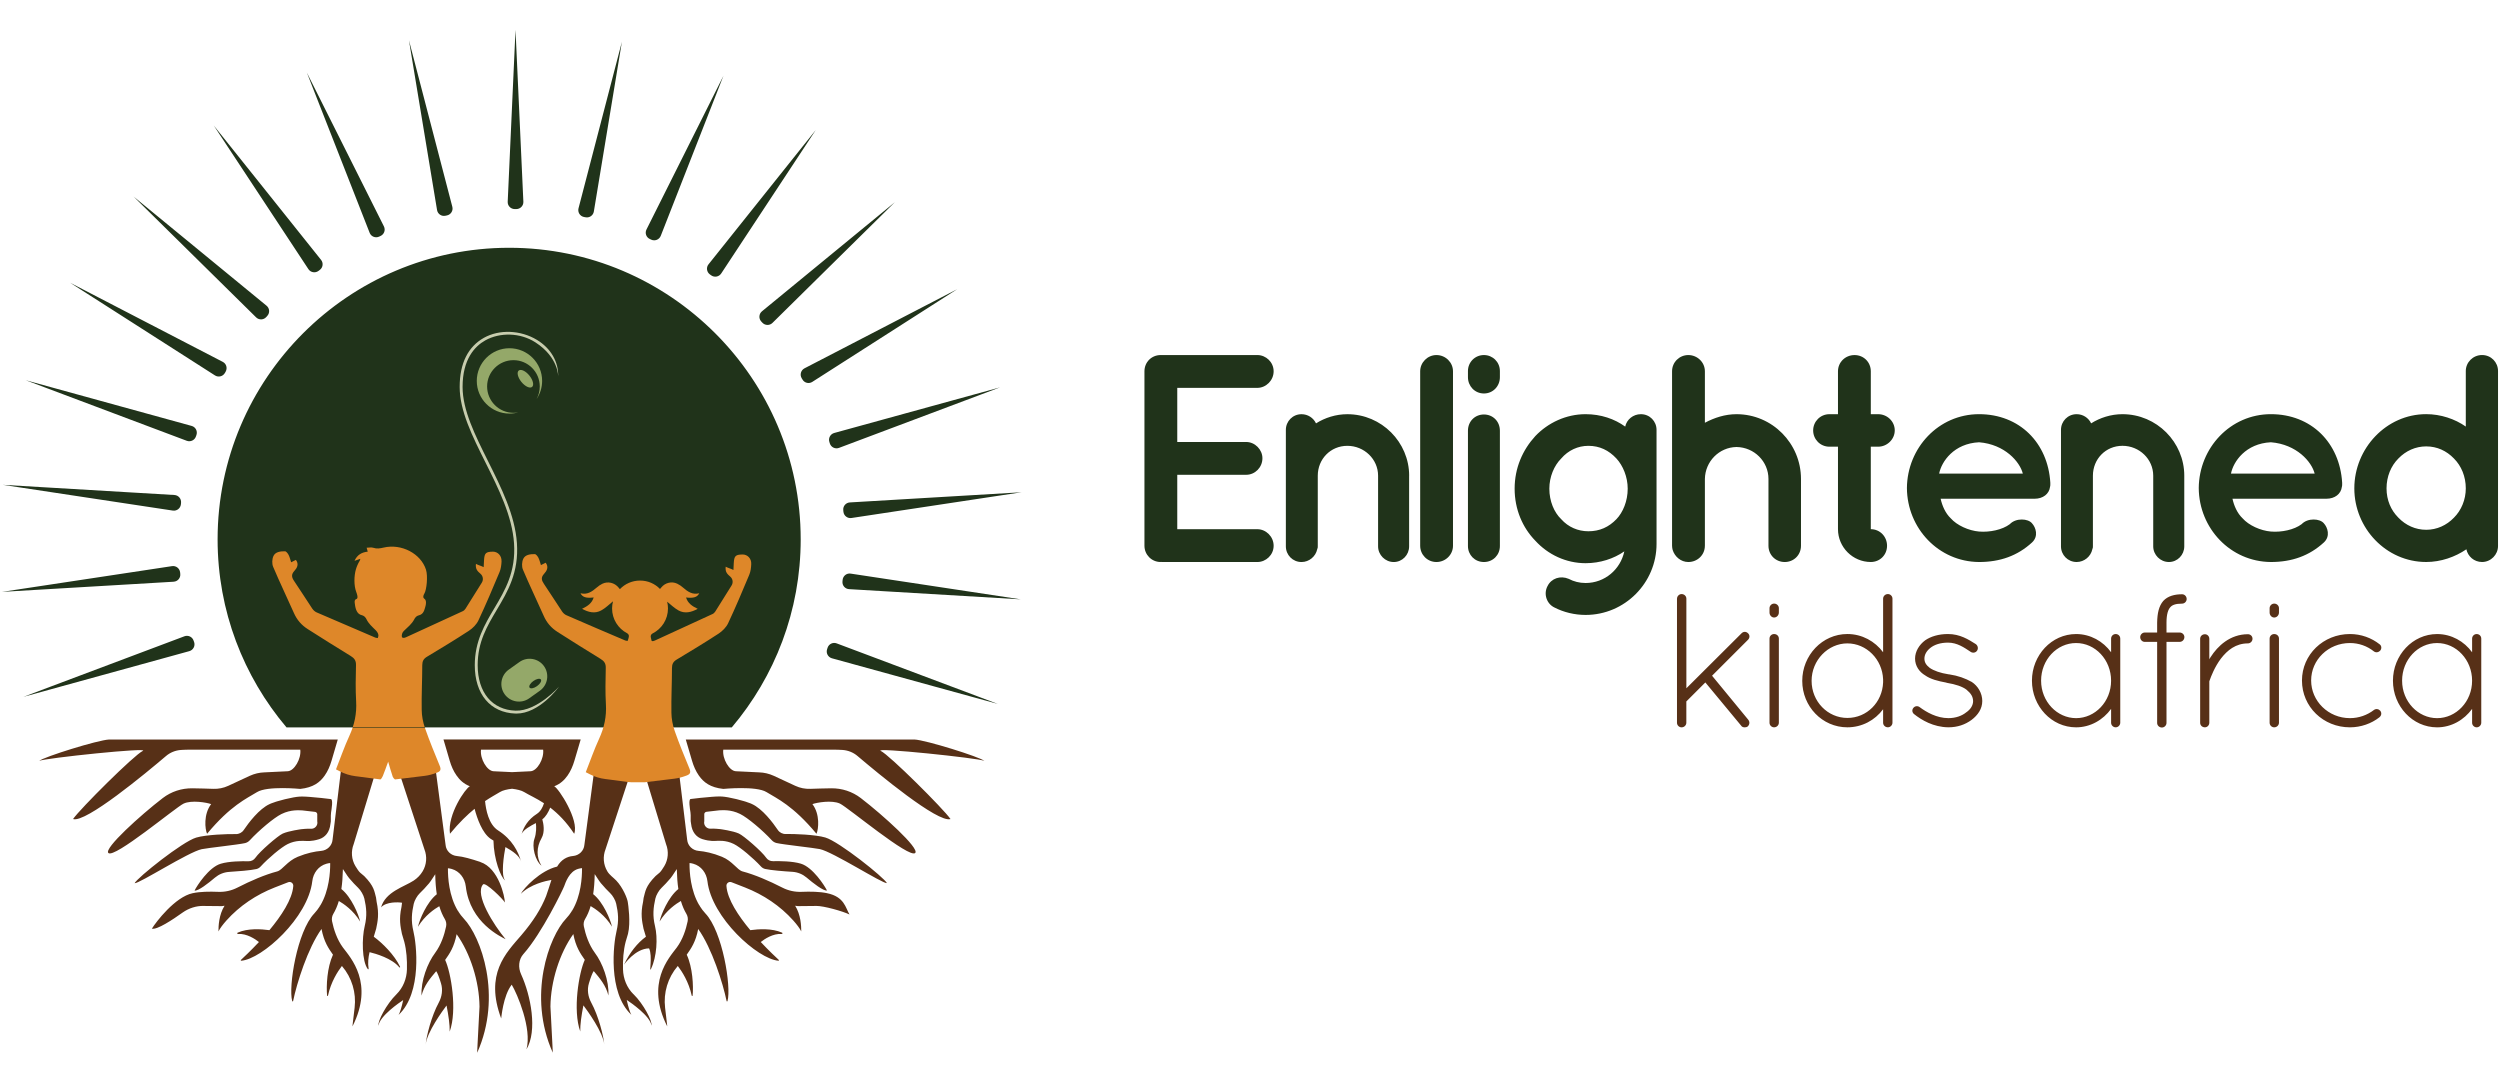 <?xml version="1.0" encoding="UTF-8"?>
<svg id="Artwork" xmlns="http://www.w3.org/2000/svg" viewBox="0 0 1616.59 700">
  <defs>
    <style>
      .cls-1 {
        fill: #573017;
      }

      .cls-2 {
        fill: #20331a;
      }

      .cls-3 {
        fill: #c8cdae;
      }

      .cls-4 {
        fill: #94a869;
      }

      .cls-5 {
        fill: #de8729;
      }
    </style>
  </defs>
  <g id="Icon">
    <path id="Sunlight" class="cls-2" d="M185.27,470.36c-27.77-32.85-44.56-75.28-44.56-121.6,0-103.95,84.59-188.54,188.54-188.54s188.51,84.59,188.51,188.54c0,46.32-16.79,88.75-44.56,121.6H185.27ZM402.14,27.04l-18.14,109.76c-.44,2.54-2.89,4.23-5.43,3.69l-1.02-.19c-2.54-.54-4.1-3.08-3.46-5.59l28.05-107.67Zm65.7,21.89l-40.57,103.57c-.95,2.41-3.72,3.56-6.07,2.51l-.95-.44c-2.38-1.05-3.37-3.84-2.22-6.16l49.81-99.47Zm59.73,35.04l-61.22,92.89c-1.43,2.16-4.38,2.7-6.48,1.18l-.83-.6c-2.1-1.52-2.51-4.51-.89-6.51l69.42-86.95Zm51.12,46.73l-79.2,78.12c-1.84,1.81-4.83,1.72-6.58-.22l-.7-.76c-1.72-1.94-1.49-4.89,.51-6.54l85.97-70.59Zm40.28,56.3l-93.72,59.95c-2.16,1.4-5.08,.7-6.35-1.56l-.54-.89c-1.3-2.26-.44-5.12,1.84-6.32l98.77-51.18Zm27.7,63.48l-104.14,39.14c-2.41,.92-5.11-.38-5.91-2.83l-.32-1.02c-.79-2.45,.64-5.08,3.11-5.78l107.25-29.51Zm13.92,67.83l-110.02,16.65c-2.54,.38-4.89-1.43-5.18-4l-.1-1.05c-.29-2.57,1.65-4.86,4.23-5.02l111.07-6.58Zm-.51,69.26l-111.07-6.61c-2.57-.16-4.51-2.41-4.23-4.99l.1-1.05c.29-2.57,2.64-4.42,5.21-4l109.99,16.65Zm-14.9,67.61l-107.25-29.51c-2.48-.7-3.91-3.34-3.11-5.78l.32-1.02c.79-2.45,3.49-3.75,5.91-2.83l104.14,39.14ZM122.44,421.05l-107.29,29.55,104.14-39.17c2.41-.89,5.11,.38,5.91,2.86l.35,.98c.79,2.48-.64,5.08-3.11,5.78Zm-10.13-44.89L1.27,382.73l109.99-16.65c2.57-.38,4.92,1.46,5.21,4.03l.1,1.02c.29,2.57-1.65,4.86-4.26,5.02Zm4.77-51.05l-.1,1.02c-.29,2.57-2.64,4.42-5.21,4.03L1.78,313.51l111.03,6.58c2.61,.16,4.51,2.45,4.26,5.02Zm9.98-43.91l-.35,.98c-.79,2.45-3.49,3.75-5.91,2.86L16.65,245.87l107.29,29.55c2.48,.67,3.91,3.3,3.11,5.78Zm18.87-40.89l-.54,.92c-1.3,2.22-4.19,2.92-6.39,1.52l-93.72-59.95,98.8,51.21c2.29,1.18,3.11,4.03,1.84,6.29Zm26.94-36.06l-.7,.76c-1.72,1.94-4.7,2.03-6.54,.22L86.38,127.11l86,70.59c2,1.65,2.22,4.61,.48,6.54Zm33.87-29.67l-.86,.64c-2.07,1.49-5.02,.98-6.45-1.18l-61.22-92.89,69.42,86.92c1.62,2.03,1.21,4.99-.89,6.51Zm39.3-21.98l-.95,.44c-2.38,1.05-5.15-.1-6.07-2.51l-40.6-103.57,49.85,99.47c1.14,2.32,.13,5.11-2.22,6.16Zm43.02-13.31l-1.05,.22c-2.51,.54-4.99-1.14-5.4-3.72l-18.17-109.76,28.05,107.67c.67,2.51-.92,5.05-3.43,5.59Zm49.37-8.83c.1,2.57-1.97,4.73-4.54,4.73h-1.05c-2.6,0-4.67-2.16-4.54-4.73l5.05-111.16,5.08,111.16Z"/>
    <path class="cls-1" d="M92.3,485.61c5.54-2.58-63.44,4.63-66.96,6.4,3.06-2.58,37.8-13.46,45.22-13.82H218.42s-4.07,13.84-4.07,13.84c-.99,3.36-2.39,6.62-4.4,9.49-3.1,4.42-7.43,7.73-15.8,8.62-.06,0-21.24-2.09-27.94,2.06-6.73,4.15-17.08,8.63-32.31,26.95-1.34-2.94-2.4-12.6,2.63-19.18-2.81-1.04-12.63-2.76-17.81-.33-5.16,2.43-44.86,35.73-48.66,31.93-2.99-2.96,20.88-24.52,35.17-35.5,5.52-4.23,12.22-6.4,19.13-6.33,4.71,.05,9.82,.23,13.49,.35,3.37,.13,6.71-.53,9.74-1.95l13.99-6.5c2.96-1.34,6.12-2.1,9.34-2.2l15.08-.73c4.28-.13,8.91-8.12,8.17-13.97h-60.27s-3.42,0-10.5,0c-2.43,0-4.58,.1-6.33,.2-3.62,.25-7.09,1.64-9.82,4.02-12.6,10.7-51.9,43.42-60.02,40.66,4.68-6.73,39.53-41.42,45.07-44.03Zm266.09,22.85c2.83,1.2,16.26,21.95,12.9,30.69-5.12-7.78-10.47-13.07-15.5-16.93-1.23,3.03-2.89,5.95-5.12,7.58,.73,2.63,1.86,8.11-.53,12.27-3.26,5.69-3.43,12.37,0,17.72-4.09-3.26-6.35-12.37-4.56-17.39,1.33-3.76,1.23-7.85,.93-10.18-3.62,1.93-7.85,4.16-9.21,6.98,1.33-4.29,4.02-9.21,9.88-12.94,2.33-1.5,3.72-4.12,4.59-6.85-5.15-3.36-9.71-5.32-12.8-7.22-1.8-1.1-4.66-1.76-7.85-2.16-3.23,.37-6.05,1.03-7.88,2.16-2.63,1.6-5.79,3.26-9.58,5.82,.53,5.55,2.29,15.1,8.45,18.99,9.11,5.82,13,13.67,14.9,20.18-.96-3.72-5.45-6.78-10.18-9.44-.93,4.85-3.13,18.42-.13,21.61-2.93-1.9-7.42-13.83-7.61-25.8-.67-.4-1.3-.76-1.86-1.16-5.42-3.76-8.71-13.13-10.34-19.39-4.59,3.72-9.88,8.81-15.93,16.13-1.76-12.44,10.08-29.49,12.87-30.69-3.96-1.6-6.55-4.02-8.58-6.95-2.03-2.86-3.43-6.12-4.42-9.48l-2.13-7.28-1.93-6.55h88.72l-1.93,6.55-2.16,7.28c-1,3.36-2.39,6.62-4.39,9.48-2.06,2.93-4.66,5.39-8.61,6.95Zm-7.18-23.71h-40.17c-.76,5.85,3.89,13.83,8.15,13.97l11.94,.57,11.9-.57c4.29-.13,8.91-8.11,8.18-13.97Zm218.36,.86c-5.54-2.58,63.44,4.63,66.96,6.4-3.06-2.58-37.8-13.46-45.22-13.82h-147.86s4.07,13.84,4.07,13.84c.99,3.36,2.39,6.62,4.4,9.49,3.1,4.42,7.43,7.73,15.8,8.62,.06,0,21.24-2.09,27.94,2.06,6.73,4.15,17.08,8.63,32.31,26.95,1.34-2.94,2.4-12.6-2.63-19.18,2.81-1.04,12.63-2.76,17.81-.33,5.16,2.43,44.86,35.73,48.66,31.93,2.99-2.96-20.88-24.52-35.17-35.5-5.52-4.23-12.22-6.4-19.13-6.33-4.71,.05-9.82,.23-13.49,.35-3.37,.13-6.71-.53-9.74-1.95l-13.99-6.5c-2.96-1.34-6.12-2.1-9.34-2.2l-15.08-.73c-4.28-.13-8.91-8.12-8.17-13.97h60.27s3.42,0,10.5,0c2.43,0,4.58,.1,6.33,.2,3.62,.25,7.09,1.64,9.82,4.02,12.6,10.7,51.9,43.42,60.02,40.66-4.68-6.73-39.53-41.42-45.07-44.03Zm-355.63,41.62c0-.63,.05-1.24,.14-1.86,.35-2.25,1.4-8.46-.11-8.65-4.48-.59-8.85-1-10.61-1.13,0,0-4.99-.53-8.11-.53-2.16,0-4.89,.43-5.49,.57-1.43,.3-2.89,.6-4.36,.93-.4,.07-.8,.17-1.23,.27-1.7,.43-3.36,.86-4.89,1.33-.4,.13-.73,.23-1.06,.33-.37,.1-.7,.23-1.03,.37-.7,.23-1.3,.47-1.9,.67-.3,.17-.63,.3-.9,.4-6.85,3.09-13.63,12.14-16.79,16.79-1.13,1.7-3.09,2.69-5.15,2.63-5.05-.13-19.22,.37-25.57,2.26-8.94,2.63-38.04,25.9-39.84,29.5,2.76,.47,34.85-20.22,43.43-22.01,3.79-.8,23.54-2.89,28-3.92,1.2-.3,2.23-.93,3.09-1.86,5.79-6.28,15.53-14.53,20.42-16.93,6.25-3.09,11.7-2.36,13.43-2.36,.37,0,4.62,.5,8.31,.96,.7,.1,1.26,.6,1.4,1.26l.03,.07v4.76c.13,.6,.13,1.2,0,1.76-.43,1.8-2.09,3.19-4.12,3.06-1.93-.17-6.12,.27-6.28,.3-.17,.03-7.98,1.07-11.94,2.83-3.17,1.41-14.96,11.67-17.66,15.63-1,1.46-2.66,2.33-4.46,2.26-4.32-.1-12.54-.03-17.96,1.6-7.68,2.26-15.4,14.27-16.93,17.36,2.39,.4,8.98-4.79,13.2-8.38,2.56-2.16,5.72-3.46,9.08-3.69,5.52-.33,13.97-1,17.76-1.86,1.03-.27,1.93-.8,2.66-1.6,4.99-5.42,13.33-12.47,17.56-14.56,5.35-2.63,10.04-2,11.51-2,.33,0,3.62,.5,8.88-1.16,3.66-1.2,6.65-4.29,7.25-9.98,.03-.13,.1-.73,.23-1.56v-3.81Zm232.69,3.81c.13,.83,.2,1.43,.23,1.56,.6,5.69,3.59,8.78,7.25,9.98,5.25,1.66,8.55,1.16,8.88,1.16,1.46,0,6.15-.63,11.51,2,4.22,2.09,12.57,9.14,17.56,14.56,.73,.8,1.63,1.33,2.66,1.6,3.79,.86,12.24,1.53,17.76,1.86,3.36,.23,6.52,1.53,9.08,3.69,4.22,3.59,10.81,8.78,13.2,8.38-1.53-3.09-9.24-15.1-16.93-17.36-5.42-1.63-13.63-1.7-17.96-1.6-1.8,.07-3.46-.8-4.46-2.26-2.69-3.96-14.48-14.22-17.66-15.63-3.96-1.76-11.77-2.79-11.94-2.83-.17-.03-4.36-.47-6.28-.3-2.03,.13-3.69-1.26-4.12-3.06-.13-.57-.13-1.16,0-1.76v-4.76s.03-.07,.03-.07c.13-.66,.7-1.16,1.4-1.26,3.69-.47,7.95-.96,8.31-.96,1.73,0,7.18-.73,13.43,2.36,4.89,2.39,14.63,10.64,20.42,16.93,.86,.93,1.9,1.56,3.09,1.86,4.46,1.03,24.21,3.13,28,3.92,8.58,1.8,40.67,22.48,43.43,22.01-1.8-3.59-30.89-26.87-39.84-29.5-6.35-1.9-20.52-2.39-25.57-2.26-2.06,.07-4.02-.93-5.15-2.63-3.16-4.66-9.94-13.7-16.79-16.79-.27-.1-.6-.23-.9-.4-.6-.2-1.2-.43-1.9-.67-.33-.13-.66-.27-1.03-.37-.33-.1-.66-.2-1.06-.33-1.53-.47-3.19-.9-4.89-1.33-.43-.1-.83-.2-1.23-.27-1.46-.33-2.93-.63-4.36-.93-.6-.13-3.33-.57-5.49-.57-3.13,0-8.11,.53-8.11,.53-1.76,.13-6.13,.54-10.61,1.13-1.51,.2-.46,6.41-.11,8.65,.1,.62,.14,1.24,.14,1.86v3.81Zm-211.15,35.44c-1.41-1.26-2.61-2.2-2.61-2.2-.82-.74-1.93-2.37-3.02-4.18-2.59-4.3-2.99-9.57-1.15-14.24l14.65-48.27-22.51-2.5-5.8,47.95c-.35,3.87-3.49,6.85-7.38,7.18-4.01,.35-9.2,1.38-15.11,3.81-6.88,2.84-9.87,8.52-13.27,9.46-8.05,2.14-17.06,6.02-25.82,10.5-3.84,1.96-8.11,2.9-12.42,2.71-5.51-.23-11.66-.15-16.47,.88-11.28,2.34-23.78,18.68-26.36,22.93,3.37,.88,13.44-5.8,19.97-10.48,3.95-2.75,8.64-4.31,13.47-4.22,.44,0,.85,.03,1.35,.03,2.81,.06,6.06,.09,9.28,.09,1.73-.03,1.26,.09,2.93-.26-3.69,5.92-3.95,13.12-3.95,16.63,1-2.05,2.9-4.51,5.15-7.06,8.52-9.52,19.3-16.69,31.19-21.35,3.51-1.38,6.59-2.58,8.73-3.4,1.7-.67,3.46,.67,3.31,2.46-.62,8.64-7.79,19.36-15.43,28.53-5.3-.73-14-1.32-20.53,1.61-.5,.21-.29,.88,.21,.85,5.68-.41,11.22,3.34,13.56,5.21-5.36,5.71-10.02,10.05-11.66,11.57-.21,.18-.06,.53,.23,.53,13.44-1.11,43.17-27.76,45.92-51.46,.62-5.27,4.01-9.81,9.11-11.25,.82-.23,1.64-.41,2.43-.47h.06l-.03,.21c0,.06,0,.15-.03,.23,.03,.15,.03,.26,.03,.41,0,4.6-.53,16.96-6.47,26.74h-.23c-.03,.09,0,.21,0,.35-1.03,1.61-2.2,3.19-3.54,4.63-11.13,11.62-16.9,47.46-14.32,56.69,.09,.31,.52,.32,.58,0,2.37-11.5,9.43-34.11,18.37-46.62,1.58,8.32,4.51,12.53,7.41,16.63-3.84,8.29-4.39,20.24-3.81,26.45,.03,.35,.53,.35,.59,0,1.87-8.82,6.3-15.64,8.99-19.15l.12,.14c6.34,7.42,9.25,17.17,8.1,26.86-.72,6.03-1.46,12.21-1.39,12.07,14.16-27.98-1.17-44.34-6.18-51.02-3.84-5.22-5.92-11.65-7.01-16.93-.34-1.67-.05-3.38,.82-4.84,1.37-2.31,2.57-4.98,3.55-8.31,2.93,1.7,9.4,5.97,13.79,13.33-.97-4.51-5.65-15.87-12.15-21.06,.56-3.63,.88-7.91,1-12.92,2.11,3.34,4.01,6.06,4.8,6.77,1.26,1.49,3.22,3.63,5.04,5.36,1.7,1.58,3.54,4.74,4.04,7.03,1.32,5.8,1.84,10.98,.23,17.69-1.9,7.73-1.9,22.76,1.99,27.85,.18,.26,.59,.09,.53-.23-.62-3.69-.21-7.26,.61-10.72,3.99,.97,14.53,3.99,19.23,9.8,.23,.29,.67,.02,.51-.31-3.63-7.73-11.45-15.41-17.02-19.48,.32-1.05,.73-2.43,1.55-5.18,.97-4.72,2.02-9.49,.29-17.37-.12-1-.23-1.9-.38-2.75-1.11-4.02-1.11-7.27-7.67-13.94Zm75.13-9.11c-6.09-2.01-11.11-3.46-15.1-3.82-3.89-.33-7.05-3.29-7.38-7.18l-6.4-48.53-21.47,2.93-1.53,.49,15.72,47.95c1.83,4.66,1.43,9.94-1.16,14.23-.01,.02-.02,.04-.04,.06-1.42,2.38-3.4,4.37-5.71,5.9-6.11,4.04-18.27,7.17-21.14,17.36,3.17-3.76,11.33-3.45,13.58-3.01-.13,.86-.27,1.76-.37,2.76-1.73,7.88-.67,12.64,.3,17.36,.8,2.76,1.23,4.12,1.53,5.19,1.43,5.51,1.86,11.72,1.7,17.8-.16,6.01-2.49,11.85-6.77,16.07-6.58,6.47-12.23,17.49-11.68,20.33,.86-6.28,13.63-15,16.03-16.59-1,4.72-2.16,8.25-2.99,9.61,15.43-14.5,11.51-46.39,9.58-54.13-1.59-6.7-1.07-11.88,.22-17.68,.49-2.22,2.27-5.33,3.93-6.89,1.87-1.77,3.89-3.95,5.16-5.49,.8-.7,2.73-3.43,4.82-6.78,.1,5.02,.43,9.28,1,12.94-6.52,5.15-11.21,16.53-12.17,21.05,4.39-7.35,10.87-11.64,13.8-13.33,1,3.39,2.2,6.05,3.59,8.38,.86,1.43,1.14,3.12,.8,4.75-1.1,5.29-3.19,11.73-7.02,16.96-5.02,6.65-9.38,18.19-8.85,27.73,1.53-6.35,5.52-11.14,9.48-15.79,.8,1.03,1.93,3.96,3.09,7.81,1.3,4.19,.63,8.68-1.46,12.54-4.72,8.68-8.01,21.68-8.45,27.17,.73-7.95,11.07-22.11,13.5-25.34,1.26,6.35,2.16,12.64,2.03,16.89,4.99-13.87,.9-38.07-2.93-46.35,2.89-4.12,5.82-8.31,7.42-16.66,8.91,12.5,14.6,30.49,14.8,46.85,.03,.33-1.63,30.09-1.5,29.83,16.46-36.88,2.43-75.12-8.68-86.76-1.36-1.43-2.53-2.99-3.56-4.62,0-.13,.03-.27,0-.33h-.23c-5.95-9.78-6.45-22.15-6.45-26.73v-.67l-.03-.2h.03c.8,.07,1.63,.23,2.46,.47,5.09,1.43,8.48,5.99,9.08,11.24,2.76,23.71,22.96,32.63,25.75,34.19-7.61-9.14-20.29-28.93-14.58-35.46,1.52-1.73,13.1,9.65,14.1,11.71,0-3.52-3.9-22.23-15.85-26.17Zm105.6,23.05c-.15,.85-.26,1.76-.38,2.75-1.73,7.88-.67,12.65,.29,17.37,.82,2.75,1.23,4.13,1.55,5.18-5.57,4.07-10.54,10.34-14.17,18.07,0,0,7.17-10.39,16.21-10.54,2.49,5.2-.31,16.55,1.3,13.17,3.69-7.75,4.42-19.89,2.52-27.62-1.61-6.71-1.08-11.89,.23-17.69,.5-2.28,2.34-5.45,4.04-7.03,1.82-1.73,3.78-3.87,5.04-5.36,.79-.7,2.69-3.43,4.8-6.77,.12,5.01,.44,9.28,1,12.92-6.5,5.18-11.19,16.55-12.15,21.06,4.39-7.35,10.87-11.63,13.79-13.33,.98,3.33,2.18,6,3.55,8.31,.87,1.46,1.16,3.17,.82,4.84-1.08,5.28-3.16,11.71-7.01,16.93-5.01,6.68-20.34,23.05-6.18,51.02,.07,.14-.67-6.04-1.39-12.07-1.15-9.69,1.75-19.44,8.1-26.86l.12-.14c2.69,3.51,7.12,10.34,8.99,19.15,.06,.35,.56,.35,.59,0,.59-6.21,.03-18.16-3.81-26.45,2.9-4.1,5.83-8.32,7.41-16.63,8.94,12.52,16,35.12,18.37,46.62,.07,.32,.49,.31,.58,0,2.57-9.23-3.2-45.07-14.32-56.69-1.35-1.44-2.52-3.02-3.54-4.63,0-.15,.03-.26,0-.35h-.23c-5.95-9.78-6.47-22.14-6.47-26.74,0-.15,0-.26,.03-.41-.03-.09-.03-.18-.03-.23l-.03-.21h.06c.79,.06,1.61,.23,2.43,.47,5.1,1.44,8.49,5.97,9.11,11.25,2.75,23.69,32.48,50.34,45.92,51.46,.29,0,.44-.35,.23-.53-1.64-1.52-6.3-5.86-11.66-11.57,2.34-1.87,7.88-5.62,13.56-5.21,.5,.03,.7-.64,.21-.85-6.53-2.93-15.23-2.34-20.53-1.61-7.64-9.17-14.82-19.89-15.43-28.53-.15-1.79,1.61-3.13,3.31-2.46,2.14,.82,5.21,2.02,8.73,3.4,11.89,4.66,22.67,11.83,31.19,21.35,2.26,2.55,4.16,5.01,5.15,7.06,0-3.51-.26-10.72-3.95-16.63,1.67,.35,1.2,.23,2.93,.26,3.22,0,6.47-.03,9.28-.09,.5,0,.91-.03,1.35-.03,4.83-.09,17.36,3.46,21.59,5.55-2.58-4.25-3.22-11.43-14.5-13.78-4.81-1.03-10.96-1.11-16.47-.88-4.31,.18-8.58-.75-12.42-2.71-8.75-4.47-17.77-8.36-25.82-10.5-3.4-.94-6.38-6.62-13.27-9.46-5.92-2.43-11.1-3.46-15.11-3.81-3.9-.32-7.03-3.31-7.38-7.18l-5.8-47.95-22.51,2.5,14.65,48.27c1.84,4.67,1.44,9.94-1.15,14.24-1.09,1.81-2.2,3.44-3.02,4.18,0,0-1.2,.94-2.61,2.2-6.56,6.67-6.56,9.92-7.67,13.94Zm-6.58,62.51c-4.29-4.22-6.62-10.08-6.78-16.09-.17-6.05,.27-12.27,1.7-17.79,.3-1.06,.73-2.43,1.53-5.19,1.86-7.45,.07-19.25-.07-20.12-.17-2.46-3.26-9.91-7.55-14.37-1.93-2-4.29-3.52-5.72-5.89t-.03-.07c-2.59-4.29-2.99-9.58-1.16-14.23l15.73-47.95-1.53-.5-21.45-2.93-6.42,48.55c-.33,3.89-3.49,6.85-7.38,7.18-3.66,.33-7.45,2.13-10.24,6.85-10.81,2.49-21.65,13.93-23.48,17.62,6.22-6.25,16.23-8.41,19.79-9.01-1.36,4.02-2.49,8.01-3.43,10.41-3.16,8.05-8.31,16.33-16.06,25.37-9.98,11.61-23.74,25.01-13,53.8,.07,0,1.2-14.66,6.82-21.85,3.62,6.02,13.17,28.46,9.54,41.8,7.18-12.04,2.86-34.65-3.46-48.48-2-4.32-1.7-9.54,1.46-13.1t.07-.07c11.87-13.33,25.6-41.83,26.3-43.79,.83-2.23,3.19-9.58,9.08-11.24,.83-.23,1.66-.4,2.46-.47h.03l-.03,.2v.67c0,4.59-.5,16.96-6.45,26.73h-.23c-.03,.07,0,.2,0,.33-1.03,1.63-2.19,3.19-3.56,4.62-11.11,11.64-25.14,49.88-8.68,86.76,.13,.27-1.53-29.49-1.5-29.83,.2-16.36,5.89-34.35,14.8-46.85,1.6,8.35,4.52,12.54,7.42,16.66-3.82,8.28-7.91,32.49-2.93,46.35-.13-4.26,.76-10.54,2.03-16.89,2.43,3.23,12.77,17.39,13.5,25.34-.43-5.49-3.72-18.49-8.45-27.17-2.09-3.86-2.76-8.35-1.46-12.54,1.16-3.86,2.29-6.78,3.09-7.81,3.96,4.66,7.95,9.44,9.48,15.79,.53-9.54-3.82-21.08-8.85-27.73-3.82-5.22-5.92-11.67-7.02-16.96-.33-1.63-.07-3.33,.8-4.76,1.4-2.33,2.59-4.99,3.59-8.38,2.93,1.7,9.41,5.99,13.8,13.33-.96-4.52-5.65-15.89-12.17-21.05,.57-3.66,.9-7.91,1-12.94,2.09,3.36,4.02,6.09,4.82,6.78,1.26,1.53,3.29,3.72,5.15,5.49,1.66,1.56,3.46,4.66,3.92,6.88,1.3,5.82,1.83,10.97,.23,17.69-1.93,7.75-5.85,39.64,9.58,54.13-.83-1.36-2-4.89-2.99-9.61,2.39,1.6,15.16,10.31,16.03,16.59,.57-2.86-5.09-13.87-11.67-20.32Z"/>
    <path class="cls-3" d="M333.95,461.42c-.22,0-.43,0-.65-.01-16.22-.54-26.29-12.52-26.29-31.27,0-15.52,6.45-26.38,12.69-36.88,6.86-11.55,13.96-23.49,12.69-41.95-1.21-17.67-9.97-35.22-18.44-52.19-8.59-17.22-16.71-33.48-16.71-48.93s5.55-26.04,15.62-31.72c9.98-5.62,23.77-5.09,34.33,1.31,9.05,5.49,14.06,14.21,13.75,23.94,0,0,.49-12.48-14.72-22.33-9.81-6.36-23.03-6.57-32.44-1.27-6.69,3.77-14.66,12.04-14.66,30.08,0,15.01,8.02,31.08,16.51,48.09,8.55,17.14,17.4,34.86,18.63,52.9,1.3,19.04-5.95,31.24-12.95,43.03-6.39,10.75-12.43,20.91-12.43,35.92,0,17.63,9.38,28.89,24.48,29.4,14.02,.43,28.07-15.47,28.07-15.47-.52,.72-12.75,17.35-27.48,17.35Z"/>
    <path id="Center" class="cls-4" d="M346.97,258.05c1.33-2.46,2.06-5.21,2.06-8.16,0-9.38-7.62-17-17-17s-17.05,7.62-17.05,17,7.62,17.05,17.05,17.05c1.03,0,2.11-.1,3.1-.29-1.82,.54-3.73,.79-5.7,.79-11.64,0-21.13-9.48-21.13-21.13s9.48-21.13,21.13-21.13,21.13,9.43,21.13,21.13c0,4.32-1.33,8.4-3.59,11.74Zm4.8,172.71c1.82,2.55,2.43,5.63,1.94,8.53-.48,2.83-2.06,5.54-4.61,7.36l-6.91,4.92c-5.11,3.64-12.25,2.44-15.89-2.67-1.82-2.55-2.43-5.63-1.94-8.53,.48-2.83,2.05-5.54,4.61-7.36l6.91-4.92c5.11-3.64,12.25-2.44,15.89,2.67Zm-2.01,8.63c-.64-.9-2.83-.48-4.86,.97s-3.11,3.35-2.47,4.25c.67,.94,2.83,.48,4.82-.94s3.17-3.34,2.5-4.28Zm-14.33-199.78c-1.41,1.15-.63,4.45,1.75,7.38,2.38,2.93,5.46,4.36,6.87,3.21,1.41-1.15,.63-4.45-1.75-7.38-2.38-2.93-5.46-4.36-6.87-3.21Z"/>
    <g id="Kids">
      <path id="Girl" class="cls-5" d="M485.78,364.71c-.09,2.36-.39,4.86-1.3,7.01-4.38,10.51-8.82,21-13.65,31.3-1.24,2.63-3.66,5.04-6.13,6.68-8.91,5.83-18.03,11.33-27.19,16.83-2.21,1.36-2.99,2.9-2.99,5.53,0,9.58-.51,19.18-.36,28.79,.03,3.96,.85,8.1,2.14,11.84,2.9,8.28,6.25,16.37,9.58,24.44,.94,2.39,.39,3.5-1.87,4.35-.15,.03-.27,.09-.42,.15-2.45,.91-4.98,1.6-7.58,1.9l-3.47,.42-15.65,1.9h-8.4c-.66,0-1.33-.03-1.96-.12l-13.53-1.78-1.38-.17c-3.58-.43-7.06-1.46-10.25-3.13-.85-.45-1.72-.87-2.59-1.32,2.9-7.34,5.41-14.65,8.64-21.66,3.29-7.16,4.86-14.41,4.38-22.29-.45-7.79-.27-15.62-.09-23.41,.09-2.93-1.03-4.5-3.44-5.95-9.3-5.68-18.52-11.51-27.73-17.37-4.02-2.54-7.04-5.98-8.97-10.45-4.41-9.97-9.18-19.79-13.41-29.82-.88-1.99-.72-5.08,.21-7.04,1.3-2.72,4.62-3.05,7.43-3.02,.82,0,1.84,1.39,2.36,2.36,.72,1.48,1.12,3.14,1.63,4.74,1.03-.51,1.96-.97,3.08-1.54,2.11,2.84,.72,5.26-1,7.13-2.21,2.39-1.72,4.23-.12,6.59,3.99,5.86,7.73,11.87,11.66,17.73,.69,1.06,1.75,2.05,2.87,2.51,12.63,5.5,25.32,10.94,37.97,16.31,.3,.15,.69,.15,1.6,.3,.05-.23,.67-1.53,.81-3.02,.08-.83-.45-1.58-1.18-1.97-5.76-3.01-9.68-9.06-9.68-15.98,0-1.6,.21-3.17,.6-4.65-2.51,2.02-4.83,4.38-7.61,5.89-4.05,2.24-8.19,1.27-12.42-1.03,3.5-1.69,6.4-3.56,7.52-7.34-4.86,.57-7.22-.15-8.52-2.72,4.32,1.09,7.4-1,10.36-3.59,1.13-1.01,2.41-1.88,3.75-2.54,3.59-1.77,7.95-.68,10.48,2.42,.27,.33,.54,.66,.88,1.06,3.29-3.44,7.91-5.56,13.05-5.56s9.64,2.08,12.9,5.44c.3-.33,.54-.63,.79-.94,2.47-3.09,6.78-4.21,10.34-2.48,1.39,.67,2.71,1.56,3.88,2.61,2.96,2.6,6.04,4.68,10.36,3.59-1.3,2.57-3.66,3.29-8.52,2.72,1.12,3.78,4.02,5.65,7.52,7.34-4.23,2.3-8.37,3.26-12.42,1.03-2.66-1.48-4.92-3.69-7.34-5.65,.36,1.42,.54,2.9,.54,4.41,0,7.06-4.05,13.16-9.94,16.12-.87,.44-1.38,1.37-1.2,2.33,.18,.95,.43,1.88,.54,2.39,.54,.6,1.56,.13,2.77-.42,12.17-5.65,24.41-11.18,36.58-16.83,.72-.3,1.42-.97,1.81-1.6,3.53-5.59,7.01-11.18,10.57-16.89,1.15-1.84,.82-4.23-.79-5.65-1.87-1.66-3.44-2.93-3.02-6.49,1.84,1,3.17,1.15,5.01,2.14,.06-1.54,.12-3.02,.21-4.47,.27-4.68,1.15-5.5,5.74-5.56,3.14-.03,5.77,2.66,5.56,6.16Z"/>
      <g id="Boy">
        <path class="cls-5" d="M324.33,362.9c-.11,2.36-.4,4.85-1.3,7-4.38,10.52-8.82,20.99-13.67,31.3-1.25,2.62-3.66,5.04-6.12,6.66-8.93,5.83-18.05,11.35-27.19,16.84-2.21,1.34-3,2.89-3,5.51,0,9.59-.53,19.18-.36,28.79,.04,3.96,.83,8.1,2.15,11.86,2.89,8.27,6.23,16.37,9.55,24.45,.96,2.36,.42,3.49-1.85,4.32-.15,.06-.28,.11-.43,.15-2.44,.93-4.98,1.62-7.59,1.93l-3.45,.42-15.67,1.89c-.59-.4-1.19-1.11-1.4-1.68-.02-.08-.06-.13-.08-.21-1.02-2.85-1.77-5.81-2.91-9.61-1.32,3.61-2.3,6.42-3.42,9.17-.06,.13-.11,.28-.21,.43-.38,.79-.96,1.76-1.4,1.89l-14.5-1.89-1.73-.22c-3.5-.45-6.89-1.51-10.02-3.14-.8-.42-1.61-.84-2.47-1.26,2.89-7.32,5.42-14.65,8.65-21.67,3.28-7.15,4.85-14.4,4.38-22.3-.45-7.78-.28-15.59-.09-23.39,.08-2.95-1.04-4.51-3.44-5.97-9.31-5.66-18.54-11.52-27.73-17.35-4.04-2.55-7.04-6-8.99-10.46-4.42-9.97-9.17-19.78-13.4-29.81-.87-2.02-.74-5.08,.21-7.06,1.28-2.7,4.61-3.04,7.44-3,.79,0,1.83,1.38,2.34,2.36,.74,1.45,1.11,3.11,1.64,4.74,1.04-.51,1.96-.98,3.08-1.55,2.11,2.83,.72,5.27-1,7.14-2.19,2.38-1.72,4.23-.11,6.59,3.98,5.85,7.72,11.86,11.65,17.73,.7,1.04,1.76,2.04,2.89,2.51,12.63,5.49,25.3,10.91,37.96,16.31,.3,.13,.7,.13,1.59,.28,.08-.38,.19-.74,.26-1.11h.11c.15-1.25-.43-2.62-1.7-3.91-2.44-2.45-4.61-4.21-6.06-7.25-.13-.25-.43-.87-1.02-1.45-1.02-1.02-2-.98-2.98-1.43-2.76-1.25-3.27-5.23-3.53-7.44-.13-.89-.13-1.79,.42-2.32,.36-.34,.66-.26,.96-.51,1-.79-.23-3.87-.42-4.4-1.59-4.15-1.43-10.4-.25-14.52,.55-1.89,1.34-3.76,2.45-5.59,.19-.26,.23-.62,.47-1.32-1.4,.47-2.45,.83-3.79,1.3,1.74-3.87,4.64-5.53,8.55-5.93-.25-.89-.43-1.59-.7-2.55,1.57,0,3.04-.38,4.27,.04,2.3,.79,4.38,.42,6.63-.11,11.59-2.74,24.15,3.85,27.47,14.27,1.32,4.17,.42,12.93-1.02,15.4-.17,.3-1.09,1.77-.55,2.83,.21,.42,.53,.53,.81,.81,1.25,1.17,.62,3.87,.47,4.38-.43,1.36-.87,4.57-3.17,5.68-.96,.49-1.85,.4-2.93,1.34-.68,.64-1.02,1.3-1.15,1.59-1.74,3.3-4.19,5-6.87,7.68-1.06,1.06-1.45,2.62-1.15,3.95,.57,.6,1.49,.59,2.7,.02,12.18-5.63,24.41-11.18,36.57-16.8,.74-.32,1.43-.96,1.83-1.62,3.54-5.57,7.02-11.18,10.57-16.88,1.14-1.83,.81-4.22-.79-5.65-1.87-1.66-3.44-2.92-3.03-6.48,1.85,1,3.18,1.15,5.01,2.13,.08-1.53,.13-3,.23-4.47,.28-4.66,1.15-5.47,5.74-5.55,3.13-.04,5.76,2.66,5.57,6.17Z"/>
        <path class="cls-2" d="M274.84,470.54h-46.75v-.37h46.75v.37Z"/>
      </g>
    </g>
  </g>
  <g id="Name">
    <path class="cls-1" d="M1084.44,387.1c0-1.6,1.35-2.95,2.95-2.95,1.72,0,3.08,1.35,3.08,2.95v57.96l35.69-35.56c1.23-1.23,2.95-1.23,4.18,0,1.23,1.11,1.23,2.95,0,4.18l-23.26,23.26,23.38,28.43c1.11,1.35,.98,3.08-.25,4.31-.62,.49-1.35,.62-1.97,.62-.86,0-1.85-.25-2.34-1.11l-23.14-27.93-12.31,12.31v13.78c0,1.6-1.35,2.95-3.08,2.95-1.6,0-2.95-1.35-2.95-2.95v-80.23Zm59.81,6.15c0-1.6,1.35-2.95,2.95-2.95,1.72,0,3.08,1.35,3.08,2.95v2.83c0,1.72-1.35,3.2-3.08,3.2-1.6,0-2.95-1.48-2.95-3.2v-2.83Zm0,19.69c0-1.72,1.35-2.95,2.95-2.95,1.72,0,3.08,1.23,3.08,2.95v54.39c0,1.6-1.35,2.95-3.08,2.95-1.6,0-2.95-1.35-2.95-2.95v-54.39Zm73.46,45.65c-5.29,7.14-13.66,11.69-23.13,11.69-16.24,0-29.16-13.54-29.16-30.03s12.92-30.27,29.16-30.27c9.48,0,17.84,4.68,23.13,11.81v-34.7c0-1.6,1.35-2.95,3.08-2.95,1.6,0,2.95,1.35,2.95,2.95v80.23c0,1.6-1.35,2.95-2.95,2.95-1.72,0-3.08-1.35-3.08-2.95v-8.74Zm0-17.35v-1.97c-.49-12.92-10.71-23.26-23.13-23.26s-23.13,10.83-23.13,24.24,10.46,24,23.13,24,22.64-10.21,23.13-23.01Zm19.57,16.49c.98-1.23,2.83-1.48,4.18-.37,4.18,3.08,10.83,7.01,18.46,7.01,4.68,0,8.74-1.48,11.44-3.69,2.95-1.97,4.55-4.68,4.55-7.38-.12-2.83-1.23-4.8-4.31-7.38-2.58-1.97-6.89-3.45-12.8-4.43l-.25-.12c-5.41-.99-10.21-2.22-13.66-4.68-3.81-2.22-6.52-6.15-6.52-10.83s2.71-8.98,6.52-11.81c3.57-2.46,8.62-4.06,14.77-4.06,7.75,0,13.29,3.57,17.97,6.52,1.35,.98,1.72,2.83,.86,4.18-.86,1.35-2.71,1.72-4.06,.86-4.43-2.95-8.86-6.03-14.77-6.03-4.92,0-8.86,1.35-11.45,3.45-2.46,1.97-3.81,4.43-3.81,6.89s1.11,4.18,3.44,6.03c2.71,1.84,6.77,3.32,12.31,4.18h.25c5.78,.86,10.46,2.58,14.64,4.92,3.94,2.58,6.77,7.26,6.77,12.31s-2.83,9.11-6.89,12.18c-4.18,3.08-9.11,4.8-15.01,4.8-9.72-.12-17.35-4.68-22.27-8.61-1.23-1.11-1.35-2.71-.37-3.94Zm133.76-44.79v54.39c0,1.6-1.35,2.95-2.95,2.95s-2.95-1.35-2.95-2.95v-8.98c-5.17,7.14-13.41,11.94-22.64,11.94-15.87,0-28.55-13.66-28.55-30.15s12.68-30.15,28.55-30.15c9.23,0,17.47,4.68,22.64,11.81v-8.86c0-1.72,1.35-2.95,2.95-2.95s2.95,1.23,2.95,2.95Zm-5.91,27.2c0-13.54-10.21-24.36-22.64-24.36s-22.64,10.83-22.64,24.36,10.34,24.24,22.64,24.24,22.64-10.71,22.64-24.24Zm48.85-52.79c0,1.6-1.35,2.95-2.95,2.95-4.18,0-6.4,.86-7.63,2.34-1.35,1.48-2.46,4.43-2.46,9.97v6.4h8.49c1.72,0,3.08,1.35,3.08,2.95,0,1.72-1.35,3.08-3.08,3.08h-8.49v52.42c0,1.6-1.35,2.95-2.95,2.95-1.72,0-3.08-1.35-3.08-2.95v-52.42h-8c-1.6,0-2.95-1.35-2.95-3.08,0-1.6,1.35-2.95,2.95-2.95h8v-6.4c.12-6.15,1.11-10.71,3.94-14.03,2.95-3.2,7.38-4.31,12.18-4.31,1.6,0,2.95,1.35,2.95,3.08Zm8.74,25.72c0-1.72,1.35-2.95,3.08-2.95,1.48,0,2.83,1.23,2.83,2.95v13.29c.25-.49,.49-.99,.86-1.48,4.55-7.14,12.55-14.77,24.12-14.77,1.6,0,2.95,1.23,2.95,2.95,0,1.6-1.35,2.95-2.95,2.95-7.88,0-13.29,4.43-17.47,9.84-4.06,5.41-6.4,11.57-7.26,14.03-.25,.49-.25,.74-.25,.99v26.46c0,1.72-1.35,2.95-2.83,2.95-1.72,0-3.08-1.23-3.08-2.95v-54.27Zm44.92-19.81c0-1.6,1.35-2.95,2.95-2.95,1.72,0,3.08,1.35,3.08,2.95v2.83c0,1.72-1.35,3.2-3.08,3.2-1.6,0-2.95-1.48-2.95-3.2v-2.83Zm0,19.69c0-1.72,1.35-2.95,2.95-2.95,1.72,0,3.08,1.23,3.08,2.95v54.39c0,1.6-1.35,2.95-3.08,2.95-1.6,0-2.95-1.35-2.95-2.95v-54.39Zm20.92,27.07c0-16.74,13.78-30.03,31.01-30.03,7.14,0,13.91,2.46,19.2,6.65,1.23,.86,1.48,2.71,.37,4.06-.99,1.11-2.71,1.48-4.06,.49-4.31-3.44-9.72-5.41-15.51-5.41-14.03,0-25.1,10.95-25.1,24.24s11.07,24.36,25.1,24.36c5.78,0,11.2-1.97,15.51-5.29,1.35-.99,3.08-.62,4.06,.49,1.11,1.35,.86,3.2-.62,4.31-5.04,3.94-11.81,6.4-18.95,6.4-17.23,0-31.01-13.29-31.01-30.27Zm115.92-27.07v54.39c0,1.6-1.35,2.95-2.95,2.95s-2.95-1.35-2.95-2.95v-8.98c-5.17,7.14-13.41,11.94-22.64,11.94-15.87,0-28.55-13.66-28.55-30.15s12.68-30.15,28.55-30.15c9.23,0,17.47,4.68,22.64,11.81v-8.86c0-1.72,1.35-2.95,2.95-2.95s2.95,1.23,2.95,2.95Zm-5.91,27.2c0-13.54-10.21-24.36-22.64-24.36s-22.64,10.83-22.64,24.36,10.34,24.24,22.64,24.24,22.64-10.71,22.64-24.24Zm-514.13-53.04c0-1.6,1.35-2.95,2.95-2.95,1.72,0,3.08,1.35,3.08,2.95v57.96l35.69-35.56c1.23-1.23,2.95-1.23,4.18,0,1.23,1.11,1.23,2.95,0,4.18l-23.26,23.26,23.38,28.43c1.11,1.35,.98,3.08-.25,4.31-.62,.49-1.35,.62-1.97,.62-.86,0-1.85-.25-2.34-1.11l-23.14-27.93-12.31,12.31v13.78c0,1.6-1.35,2.95-3.08,2.95-1.6,0-2.95-1.35-2.95-2.95v-80.23Zm59.81,6.15c0-1.6,1.35-2.95,2.95-2.95,1.72,0,3.08,1.35,3.08,2.95v2.83c0,1.72-1.35,3.2-3.08,3.2-1.6,0-2.95-1.48-2.95-3.2v-2.83Zm0,19.69c0-1.72,1.35-2.95,2.95-2.95,1.72,0,3.08,1.23,3.08,2.95v54.39c0,1.6-1.35,2.95-3.08,2.95-1.6,0-2.95-1.35-2.95-2.95v-54.39Zm73.46,45.65c-5.29,7.14-13.66,11.69-23.13,11.69-16.24,0-29.16-13.54-29.16-30.03s12.92-30.27,29.16-30.27c9.48,0,17.84,4.68,23.13,11.81v-34.7c0-1.6,1.35-2.95,3.08-2.95,1.6,0,2.95,1.35,2.95,2.95v80.23c0,1.6-1.35,2.95-2.95,2.95-1.72,0-3.08-1.35-3.08-2.95v-8.74Zm0-17.35v-1.97c-.49-12.92-10.71-23.26-23.13-23.26s-23.13,10.83-23.13,24.24,10.46,24,23.13,24,22.64-10.21,23.13-23.01Zm19.57,16.49c.98-1.23,2.83-1.48,4.18-.37,4.18,3.08,10.83,7.01,18.46,7.01,4.68,0,8.74-1.48,11.44-3.69,2.95-1.97,4.55-4.68,4.55-7.38-.12-2.83-1.23-4.8-4.31-7.38-2.58-1.97-6.89-3.45-12.8-4.43l-.25-.12c-5.41-.99-10.21-2.22-13.66-4.68-3.81-2.22-6.52-6.15-6.52-10.83s2.71-8.98,6.52-11.81c3.57-2.46,8.62-4.06,14.77-4.06,7.75,0,13.29,3.57,17.97,6.52,1.35,.98,1.72,2.83,.86,4.18-.86,1.35-2.71,1.72-4.06,.86-4.43-2.95-8.86-6.03-14.77-6.03-4.92,0-8.86,1.35-11.45,3.45-2.46,1.97-3.81,4.43-3.81,6.89s1.11,4.18,3.44,6.03c2.71,1.84,6.77,3.32,12.31,4.18h.25c5.78,.86,10.46,2.58,14.64,4.92,3.94,2.58,6.77,7.26,6.77,12.31s-2.83,9.11-6.89,12.18c-4.18,3.08-9.11,4.8-15.01,4.8-9.72-.12-17.35-4.68-22.27-8.61-1.23-1.11-1.35-2.71-.37-3.94Zm133.76-44.79v54.39c0,1.6-1.35,2.95-2.95,2.95s-2.95-1.35-2.95-2.95v-8.98c-5.17,7.14-13.41,11.94-22.64,11.94-15.87,0-28.55-13.66-28.55-30.15s12.68-30.15,28.55-30.15c9.23,0,17.47,4.68,22.64,11.81v-8.86c0-1.72,1.35-2.95,2.95-2.95s2.95,1.23,2.95,2.95Zm-5.91,27.2c0-13.54-10.21-24.36-22.64-24.36s-22.64,10.83-22.64,24.36,10.34,24.24,22.64,24.24,22.64-10.71,22.64-24.24Zm48.85-52.79c0,1.6-1.35,2.95-2.95,2.95-4.18,0-6.4,.86-7.63,2.34-1.35,1.48-2.46,4.43-2.46,9.97v6.4h8.49c1.72,0,3.08,1.35,3.08,2.95,0,1.72-1.35,3.08-3.08,3.08h-8.49v52.42c0,1.6-1.35,2.95-2.95,2.95-1.72,0-3.08-1.35-3.08-2.95v-52.42h-8c-1.6,0-2.95-1.35-2.95-3.08,0-1.6,1.35-2.95,2.95-2.95h8v-6.4c.12-6.15,1.11-10.71,3.94-14.03,2.95-3.2,7.38-4.31,12.18-4.31,1.6,0,2.95,1.35,2.95,3.08Zm8.74,25.72c0-1.72,1.35-2.95,3.08-2.95,1.48,0,2.83,1.23,2.83,2.95v13.29c.25-.49,.49-.99,.86-1.48,4.55-7.14,12.55-14.77,24.12-14.77,1.6,0,2.95,1.23,2.95,2.95,0,1.6-1.35,2.95-2.95,2.95-7.88,0-13.29,4.43-17.47,9.84-4.06,5.41-6.4,11.57-7.26,14.03-.25,.49-.25,.74-.25,.99v26.46c0,1.72-1.35,2.95-2.83,2.95-1.72,0-3.08-1.23-3.08-2.95v-54.27Zm44.92-19.81c0-1.6,1.35-2.95,2.95-2.95,1.72,0,3.08,1.35,3.08,2.95v2.83c0,1.72-1.35,3.2-3.08,3.2-1.6,0-2.95-1.48-2.95-3.2v-2.83Zm0,19.69c0-1.72,1.35-2.95,2.95-2.95,1.72,0,3.08,1.23,3.08,2.95v54.39c0,1.6-1.35,2.95-3.08,2.95-1.6,0-2.95-1.35-2.95-2.95v-54.39Zm20.92,27.07c0-16.74,13.78-30.03,31.01-30.03,7.14,0,13.91,2.46,19.2,6.65,1.23,.86,1.48,2.71,.37,4.06-.99,1.11-2.71,1.48-4.06,.49-4.31-3.44-9.72-5.41-15.51-5.41-14.03,0-25.1,10.95-25.1,24.24s11.07,24.36,25.1,24.36c5.78,0,11.2-1.97,15.51-5.29,1.35-.99,3.08-.62,4.06,.49,1.11,1.35,.86,3.2-.62,4.31-5.04,3.94-11.81,6.4-18.95,6.4-17.23,0-31.01-13.29-31.01-30.27Zm115.92-27.07v54.39c0,1.6-1.35,2.95-2.95,2.95s-2.95-1.35-2.95-2.95v-8.98c-5.17,7.14-13.41,11.94-22.64,11.94-15.87,0-28.55-13.66-28.55-30.15s12.68-30.15,28.55-30.15c9.23,0,17.47,4.68,22.64,11.81v-8.86c0-1.72,1.35-2.95,2.95-2.95s2.95,1.23,2.95,2.95Zm-5.91,27.2c0-13.54-10.21-24.36-22.64-24.36s-22.64,10.83-22.64,24.36,10.34,24.24,22.64,24.24,22.64-10.71,22.64-24.24Zm-514.13-53.04c0-1.6,1.35-2.95,2.95-2.95,1.72,0,3.08,1.35,3.08,2.95v57.96l35.69-35.56c1.23-1.23,2.95-1.23,4.18,0,1.23,1.11,1.23,2.95,0,4.18l-23.26,23.26,23.38,28.43c1.11,1.35,.98,3.08-.25,4.31-.62,.49-1.35,.62-1.97,.62-.86,0-1.85-.25-2.34-1.11l-23.14-27.93-12.31,12.31v13.78c0,1.6-1.35,2.95-3.08,2.95-1.6,0-2.95-1.35-2.95-2.95v-80.23Zm59.81,6.15c0-1.6,1.35-2.95,2.95-2.95,1.72,0,3.08,1.35,3.08,2.95v2.83c0,1.72-1.35,3.2-3.08,3.2-1.6,0-2.95-1.48-2.95-3.2v-2.83Zm0,19.69c0-1.72,1.35-2.95,2.95-2.95,1.72,0,3.08,1.23,3.08,2.95v54.39c0,1.6-1.35,2.95-3.08,2.95-1.6,0-2.95-1.35-2.95-2.95v-54.39Zm73.46,45.65c-5.29,7.14-13.66,11.69-23.13,11.69-16.24,0-29.16-13.54-29.16-30.03s12.92-30.27,29.16-30.27c9.48,0,17.84,4.68,23.13,11.81v-34.7c0-1.6,1.35-2.95,3.08-2.95,1.6,0,2.95,1.35,2.95,2.95v80.23c0,1.6-1.35,2.95-2.95,2.95-1.72,0-3.08-1.35-3.08-2.95v-8.74Zm0-17.35v-1.97c-.49-12.92-10.71-23.26-23.13-23.26s-23.13,10.83-23.13,24.24,10.46,24,23.13,24,22.64-10.21,23.13-23.01Zm19.57,16.49c.98-1.23,2.83-1.48,4.18-.37,4.18,3.08,10.83,7.01,18.46,7.01,4.68,0,8.74-1.48,11.44-3.69,2.95-1.97,4.55-4.68,4.55-7.38-.12-2.83-1.23-4.8-4.31-7.38-2.58-1.97-6.89-3.45-12.8-4.43l-.25-.12c-5.41-.99-10.21-2.22-13.66-4.68-3.81-2.22-6.52-6.15-6.52-10.83s2.71-8.98,6.52-11.81c3.57-2.46,8.62-4.06,14.77-4.06,7.75,0,13.29,3.57,17.97,6.52,1.35,.98,1.72,2.83,.86,4.18-.86,1.35-2.71,1.72-4.06,.86-4.43-2.95-8.86-6.03-14.77-6.03-4.92,0-8.86,1.35-11.45,3.45-2.46,1.97-3.81,4.43-3.81,6.89s1.11,4.18,3.44,6.03c2.71,1.84,6.77,3.32,12.31,4.18h.25c5.78,.86,10.46,2.58,14.64,4.92,3.94,2.58,6.77,7.26,6.77,12.31s-2.83,9.11-6.89,12.18c-4.18,3.08-9.11,4.8-15.01,4.8-9.72-.12-17.35-4.68-22.27-8.61-1.23-1.11-1.35-2.71-.37-3.94Zm133.76-44.79v54.39c0,1.6-1.35,2.95-2.95,2.95s-2.95-1.35-2.95-2.95v-8.98c-5.17,7.14-13.41,11.94-22.64,11.94-15.87,0-28.55-13.66-28.55-30.15s12.68-30.15,28.55-30.15c9.23,0,17.47,4.68,22.64,11.81v-8.86c0-1.72,1.35-2.95,2.95-2.95s2.95,1.23,2.95,2.95Zm-5.91,27.2c0-13.54-10.21-24.36-22.64-24.36s-22.64,10.83-22.64,24.36,10.34,24.24,22.64,24.24,22.64-10.71,22.64-24.24Zm48.85-52.79c0,1.6-1.35,2.95-2.95,2.95-4.18,0-6.4,.86-7.63,2.34-1.35,1.48-2.46,4.43-2.46,9.97v6.4h8.49c1.72,0,3.08,1.35,3.08,2.95,0,1.72-1.35,3.08-3.08,3.08h-8.49v52.42c0,1.6-1.35,2.95-2.95,2.95-1.72,0-3.08-1.35-3.08-2.95v-52.42h-8c-1.6,0-2.95-1.35-2.95-3.08,0-1.6,1.35-2.95,2.95-2.95h8v-6.4c.12-6.15,1.11-10.71,3.94-14.03,2.95-3.2,7.38-4.31,12.18-4.31,1.6,0,2.95,1.35,2.95,3.08Zm8.74,25.72c0-1.72,1.35-2.95,3.08-2.95,1.48,0,2.83,1.23,2.83,2.95v13.29c.25-.49,.49-.99,.86-1.48,4.55-7.14,12.55-14.77,24.12-14.77,1.6,0,2.95,1.23,2.95,2.95,0,1.6-1.35,2.95-2.95,2.95-7.88,0-13.29,4.43-17.47,9.84-4.06,5.41-6.4,11.57-7.26,14.03-.25,.49-.25,.74-.25,.99v26.46c0,1.72-1.35,2.95-2.83,2.95-1.72,0-3.08-1.23-3.08-2.95v-54.27Zm44.92-19.81c0-1.6,1.35-2.95,2.95-2.95,1.72,0,3.08,1.35,3.08,2.95v2.83c0,1.72-1.35,3.2-3.08,3.2-1.6,0-2.95-1.48-2.95-3.2v-2.83Zm0,19.69c0-1.72,1.35-2.95,2.95-2.95,1.72,0,3.08,1.23,3.08,2.95v54.39c0,1.6-1.35,2.95-3.08,2.95-1.6,0-2.95-1.35-2.95-2.95v-54.39Zm20.92,27.07c0-16.74,13.78-30.03,31.01-30.03,7.14,0,13.91,2.46,19.2,6.65,1.23,.86,1.48,2.71,.37,4.06-.99,1.11-2.71,1.48-4.06,.49-4.31-3.44-9.72-5.41-15.51-5.41-14.03,0-25.1,10.95-25.1,24.24s11.07,24.36,25.1,24.36c5.78,0,11.2-1.97,15.51-5.29,1.35-.99,3.08-.62,4.06,.49,1.11,1.35,.86,3.2-.62,4.31-5.04,3.94-11.81,6.4-18.95,6.4-17.23,0-31.01-13.29-31.01-30.27Zm115.92-27.07v54.39c0,1.6-1.35,2.95-2.95,2.95s-2.95-1.35-2.95-2.95v-8.98c-5.17,7.14-13.41,11.94-22.64,11.94-15.87,0-28.55-13.66-28.55-30.15s12.68-30.15,28.55-30.15c9.23,0,17.47,4.68,22.64,11.81v-8.86c0-1.72,1.35-2.95,2.95-2.95s2.95,1.23,2.95,2.95Zm-5.91,27.2c0-13.54-10.21-24.36-22.64-24.36s-22.64,10.83-22.64,24.36,10.34,24.24,22.64,24.24,22.64-10.71,22.64-24.24Zm-514.13-53.04c0-1.6,1.35-2.95,2.95-2.95,1.72,0,3.08,1.35,3.08,2.95v57.96l35.69-35.56c1.23-1.23,2.95-1.23,4.18,0,1.23,1.11,1.23,2.95,0,4.18l-23.26,23.26,23.38,28.43c1.11,1.35,.98,3.08-.25,4.31-.62,.49-1.35,.62-1.97,.62-.86,0-1.85-.25-2.34-1.11l-23.14-27.93-12.31,12.31v13.78c0,1.6-1.35,2.95-3.08,2.95-1.6,0-2.95-1.35-2.95-2.95v-80.23Zm59.81,6.15c0-1.6,1.35-2.95,2.95-2.95,1.72,0,3.08,1.35,3.08,2.95v2.83c0,1.72-1.35,3.2-3.08,3.2-1.6,0-2.95-1.48-2.95-3.2v-2.83Zm0,19.69c0-1.72,1.35-2.95,2.95-2.95,1.72,0,3.08,1.23,3.08,2.95v54.39c0,1.6-1.35,2.95-3.08,2.95-1.6,0-2.95-1.35-2.95-2.95v-54.39Zm73.46,45.65c-5.29,7.14-13.66,11.69-23.13,11.69-16.24,0-29.16-13.54-29.16-30.03s12.92-30.27,29.16-30.27c9.48,0,17.84,4.68,23.13,11.81v-34.7c0-1.6,1.35-2.95,3.08-2.95,1.6,0,2.95,1.35,2.95,2.95v80.23c0,1.6-1.35,2.95-2.95,2.95-1.72,0-3.08-1.35-3.08-2.95v-8.74Zm0-17.35v-1.97c-.49-12.92-10.71-23.26-23.13-23.26s-23.13,10.83-23.13,24.24,10.46,24,23.13,24,22.64-10.21,23.13-23.01Zm19.57,16.49c.98-1.23,2.83-1.48,4.18-.37,4.18,3.08,10.83,7.01,18.46,7.01,4.68,0,8.74-1.48,11.44-3.69,2.95-1.97,4.55-4.68,4.55-7.38-.12-2.83-1.23-4.8-4.31-7.38-2.58-1.97-6.89-3.45-12.8-4.43l-.25-.12c-5.41-.99-10.21-2.22-13.66-4.68-3.81-2.22-6.52-6.15-6.52-10.83s2.71-8.98,6.52-11.81c3.57-2.46,8.62-4.06,14.77-4.06,7.75,0,13.29,3.57,17.97,6.52,1.35,.98,1.72,2.83,.86,4.18-.86,1.35-2.71,1.72-4.06,.86-4.43-2.95-8.86-6.03-14.77-6.03-4.92,0-8.86,1.35-11.45,3.45-2.46,1.97-3.81,4.43-3.81,6.89s1.11,4.18,3.44,6.03c2.71,1.84,6.77,3.32,12.31,4.18h.25c5.78,.86,10.46,2.58,14.64,4.92,3.94,2.58,6.77,7.26,6.77,12.31s-2.83,9.11-6.89,12.18c-4.18,3.08-9.11,4.8-15.01,4.8-9.72-.12-17.35-4.68-22.27-8.61-1.23-1.11-1.35-2.71-.37-3.94Zm133.76-44.79v54.39c0,1.6-1.35,2.95-2.95,2.95s-2.95-1.35-2.95-2.95v-8.98c-5.17,7.14-13.41,11.94-22.64,11.94-15.87,0-28.55-13.66-28.55-30.15s12.68-30.15,28.55-30.15c9.23,0,17.47,4.68,22.64,11.81v-8.86c0-1.72,1.35-2.95,2.95-2.95s2.95,1.23,2.95,2.95Zm-5.91,27.2c0-13.54-10.21-24.36-22.64-24.36s-22.64,10.83-22.64,24.36,10.34,24.24,22.64,24.24,22.64-10.71,22.64-24.24Zm48.85-52.79c0,1.6-1.35,2.95-2.95,2.95-4.18,0-6.4,.86-7.63,2.34-1.35,1.48-2.46,4.43-2.46,9.97v6.4h8.49c1.72,0,3.08,1.35,3.08,2.95,0,1.72-1.35,3.08-3.08,3.08h-8.49v52.42c0,1.6-1.35,2.95-2.95,2.95-1.72,0-3.08-1.35-3.08-2.95v-52.42h-8c-1.6,0-2.95-1.35-2.95-3.08,0-1.6,1.35-2.95,2.95-2.95h8v-6.4c.12-6.15,1.11-10.71,3.94-14.03,2.95-3.2,7.38-4.31,12.18-4.31,1.6,0,2.95,1.35,2.95,3.08Zm8.74,25.72c0-1.72,1.35-2.95,3.08-2.95,1.48,0,2.83,1.23,2.83,2.95v13.29c.25-.49,.49-.99,.86-1.48,4.55-7.14,12.55-14.77,24.12-14.77,1.6,0,2.95,1.23,2.95,2.95,0,1.6-1.35,2.95-2.95,2.95-7.88,0-13.29,4.43-17.47,9.84-4.06,5.41-6.4,11.57-7.26,14.03-.25,.49-.25,.74-.25,.99v26.46c0,1.72-1.35,2.95-2.83,2.95-1.72,0-3.08-1.23-3.08-2.95v-54.27Zm44.92-19.81c0-1.6,1.35-2.95,2.95-2.95,1.72,0,3.08,1.35,3.08,2.95v2.83c0,1.72-1.35,3.2-3.08,3.2-1.6,0-2.95-1.48-2.95-3.2v-2.83Zm0,19.69c0-1.72,1.35-2.95,2.95-2.95,1.72,0,3.08,1.23,3.08,2.95v54.39c0,1.6-1.35,2.95-3.08,2.95-1.6,0-2.95-1.35-2.95-2.95v-54.39Zm20.92,27.07c0-16.74,13.78-30.03,31.01-30.03,7.14,0,13.91,2.46,19.2,6.65,1.23,.86,1.48,2.71,.37,4.06-.99,1.11-2.71,1.48-4.06,.49-4.31-3.44-9.72-5.41-15.51-5.41-14.03,0-25.1,10.95-25.1,24.24s11.07,24.36,25.1,24.36c5.78,0,11.2-1.97,15.51-5.29,1.35-.99,3.08-.62,4.06,.49,1.11,1.35,.86,3.2-.62,4.31-5.04,3.94-11.81,6.4-18.95,6.4-17.23,0-31.01-13.29-31.01-30.27Zm115.92-27.07v54.39c0,1.6-1.35,2.95-2.95,2.95s-2.95-1.35-2.95-2.95v-8.98c-5.17,7.14-13.41,11.94-22.64,11.94-15.87,0-28.55-13.66-28.55-30.15s12.68-30.15,28.55-30.15c9.23,0,17.47,4.68,22.64,11.81v-8.86c0-1.72,1.35-2.95,2.95-2.95s2.95,1.23,2.95,2.95Zm-5.91,27.2c0-13.54-10.21-24.36-22.64-24.36s-22.64,10.83-22.64,24.36,10.34,24.24,22.64,24.24,22.64-10.71,22.64-24.24Zm-514.13-53.04c0-1.6,1.35-2.95,2.95-2.95,1.72,0,3.08,1.35,3.08,2.95v57.96l35.69-35.56c1.23-1.23,2.95-1.23,4.18,0,1.23,1.11,1.23,2.95,0,4.18l-23.26,23.26,23.38,28.43c1.11,1.35,.98,3.08-.25,4.31-.62,.49-1.35,.62-1.97,.62-.86,0-1.85-.25-2.34-1.11l-23.14-27.93-12.31,12.31v13.78c0,1.6-1.35,2.95-3.08,2.95-1.6,0-2.95-1.35-2.95-2.95v-80.23Zm59.81,6.15c0-1.6,1.35-2.95,2.95-2.95,1.72,0,3.08,1.35,3.08,2.95v2.83c0,1.72-1.35,3.2-3.08,3.2-1.6,0-2.95-1.48-2.95-3.2v-2.83Zm0,19.69c0-1.72,1.35-2.95,2.95-2.95,1.72,0,3.08,1.23,3.08,2.95v54.39c0,1.6-1.35,2.95-3.08,2.95-1.6,0-2.95-1.35-2.95-2.95v-54.39Zm73.46,45.65c-5.29,7.14-13.66,11.69-23.13,11.69-16.24,0-29.16-13.54-29.16-30.03s12.92-30.27,29.16-30.27c9.48,0,17.84,4.68,23.13,11.81v-34.7c0-1.6,1.35-2.95,3.08-2.95,1.6,0,2.95,1.35,2.95,2.95v80.23c0,1.6-1.35,2.95-2.95,2.95-1.72,0-3.08-1.35-3.08-2.95v-8.74Zm0-17.35v-1.97c-.49-12.92-10.71-23.26-23.13-23.26s-23.13,10.83-23.13,24.24,10.46,24,23.13,24,22.64-10.21,23.13-23.01Zm19.57,16.49c.98-1.23,2.83-1.48,4.18-.37,4.18,3.08,10.83,7.01,18.46,7.01,4.68,0,8.74-1.48,11.44-3.69,2.95-1.97,4.55-4.68,4.55-7.38-.12-2.83-1.23-4.8-4.31-7.38-2.58-1.97-6.89-3.45-12.8-4.43l-.25-.12c-5.41-.99-10.21-2.22-13.66-4.68-3.81-2.22-6.52-6.15-6.52-10.83s2.71-8.98,6.52-11.81c3.57-2.46,8.62-4.06,14.77-4.06,7.75,0,13.29,3.57,17.97,6.52,1.35,.98,1.72,2.83,.86,4.18-.86,1.35-2.71,1.72-4.06,.86-4.43-2.95-8.86-6.03-14.77-6.03-4.92,0-8.86,1.35-11.45,3.45-2.46,1.97-3.81,4.43-3.81,6.89s1.11,4.18,3.44,6.03c2.71,1.84,6.77,3.32,12.31,4.18h.25c5.78,.86,10.46,2.58,14.64,4.92,3.94,2.58,6.77,7.26,6.77,12.31s-2.83,9.11-6.89,12.18c-4.18,3.08-9.11,4.8-15.01,4.8-9.72-.12-17.35-4.68-22.27-8.61-1.23-1.11-1.35-2.71-.37-3.94Zm133.76-44.79v54.39c0,1.6-1.35,2.95-2.95,2.95s-2.95-1.35-2.95-2.95v-8.98c-5.17,7.14-13.41,11.94-22.64,11.94-15.87,0-28.55-13.66-28.55-30.15s12.68-30.15,28.55-30.15c9.23,0,17.47,4.68,22.64,11.81v-8.86c0-1.72,1.35-2.95,2.95-2.95s2.95,1.23,2.95,2.95Zm-5.91,27.2c0-13.54-10.21-24.36-22.64-24.36s-22.64,10.83-22.64,24.36,10.34,24.24,22.64,24.24,22.64-10.71,22.64-24.24Zm48.85-52.79c0,1.6-1.35,2.95-2.95,2.95-4.18,0-6.4,.86-7.63,2.34-1.35,1.48-2.46,4.43-2.46,9.97v6.4h8.49c1.72,0,3.08,1.35,3.08,2.95,0,1.72-1.35,3.08-3.08,3.08h-8.49v52.42c0,1.6-1.35,2.95-2.95,2.95-1.72,0-3.08-1.35-3.08-2.95v-52.42h-8c-1.6,0-2.95-1.35-2.95-3.08,0-1.6,1.35-2.95,2.95-2.95h8v-6.4c.12-6.15,1.11-10.71,3.94-14.03,2.95-3.2,7.38-4.31,12.18-4.31,1.6,0,2.95,1.35,2.95,3.08Zm8.74,25.72c0-1.72,1.35-2.95,3.08-2.95,1.48,0,2.83,1.23,2.83,2.95v13.29c.25-.49,.49-.99,.86-1.48,4.55-7.14,12.55-14.77,24.12-14.77,1.6,0,2.95,1.23,2.95,2.95,0,1.6-1.35,2.95-2.95,2.95-7.88,0-13.29,4.43-17.47,9.84-4.06,5.41-6.4,11.57-7.26,14.03-.25,.49-.25,.74-.25,.99v26.46c0,1.72-1.35,2.95-2.83,2.95-1.72,0-3.08-1.23-3.08-2.95v-54.27Zm44.92-19.81c0-1.6,1.35-2.95,2.95-2.95,1.72,0,3.08,1.35,3.08,2.95v2.83c0,1.72-1.35,3.2-3.08,3.2-1.6,0-2.95-1.48-2.95-3.2v-2.83Zm0,19.69c0-1.72,1.35-2.95,2.95-2.95,1.72,0,3.08,1.23,3.08,2.95v54.39c0,1.6-1.35,2.95-3.08,2.95-1.6,0-2.95-1.35-2.95-2.95v-54.39Zm20.92,27.07c0-16.74,13.78-30.03,31.01-30.03,7.14,0,13.91,2.46,19.2,6.65,1.23,.86,1.48,2.71,.37,4.06-.99,1.11-2.71,1.48-4.06,.49-4.31-3.44-9.72-5.41-15.51-5.41-14.03,0-25.1,10.95-25.1,24.24s11.07,24.36,25.1,24.36c5.78,0,11.2-1.97,15.51-5.29,1.35-.99,3.08-.62,4.06,.49,1.11,1.35,.86,3.2-.62,4.31-5.04,3.94-11.81,6.4-18.95,6.4-17.23,0-31.01-13.29-31.01-30.27Zm115.92-27.07v54.39c0,1.6-1.35,2.95-2.95,2.95s-2.95-1.35-2.95-2.95v-8.98c-5.17,7.14-13.41,11.94-22.64,11.94-15.87,0-28.55-13.66-28.55-30.15s12.68-30.15,28.55-30.15c9.23,0,17.47,4.68,22.64,11.81v-8.86c0-1.72,1.35-2.95,2.95-2.95s2.95,1.23,2.95,2.95Zm-5.91,27.2c0-13.54-10.21-24.36-22.64-24.36s-22.64,10.83-22.64,24.36,10.34,24.24,22.64,24.24,22.64-10.71,22.64-24.24Z"/>
    <path class="cls-2" d="M740.04,352.91v-112.81c0-5.93,4.59-10.51,10.51-10.51h62.52c5.54,0,10.51,4.59,10.51,10.51s-4.97,10.71-10.51,10.71h-51.81v34.99h44.55c5.74,0,10.52,4.97,10.52,10.51,0,5.93-4.78,10.71-10.52,10.71h-44.55v35.18h51.81c5.54,0,10.51,4.78,10.51,10.71s-4.97,10.51-10.51,10.51h-61.95c-.38,0-.38-.19-.38-.19l-.19,.19c-5.93,0-10.51-4.78-10.51-10.51Zm171.15-45.31v45.7c0,5.54-4.4,10.13-9.94,10.13s-10.13-4.59-10.13-10.13v-45.7c0-10.71-8.99-19.31-19.88-19.31s-19.12,8.6-19.12,19.31v45.7c0,.57,0,1.14-.38,1.91-.96,4.59-5.16,8.22-10.13,8.22-5.74,0-10.13-4.59-10.13-10.13v-75.33c0-5.54,4.4-10.13,10.13-10.13,4.02,0,7.65,2.29,9.37,5.93,5.74-3.63,12.81-5.93,20.27-5.93,22.18,0,39.96,18.16,39.96,39.77Zm17.66-78.01c5.93,0,10.71,4.78,10.71,10.51v112.81c0,5.74-4.78,10.51-10.71,10.51s-10.51-4.78-10.51-10.51v-112.81c0-5.74,4.78-10.51,10.51-10.51Zm41.03,14.34c0,5.74-4.4,10.51-10.32,10.51s-10.33-4.78-10.33-10.51v-4.02c0-5.74,4.59-10.32,10.33-10.32s10.32,4.59,10.32,10.32v4.02Zm0,34.6v74.57c0,5.74-4.4,10.32-10.32,10.32s-10.33-4.59-10.33-10.32v-74.57c0-6.12,4.59-10.51,10.33-10.51s10.32,4.4,10.32,10.51Zm101.3,37.67v35.56c0,25.05-20.46,45.88-45.89,45.88-7.07,0-14.15-1.72-20.07-4.78-4.97-2.29-7.27-8.6-4.59-13.77,2.49-5.16,8.41-7.07,13.77-4.78,3.25,1.72,6.88,2.68,10.9,2.68,12.43,0,22.56-8.8,25.05-20.46-6.88,4.78-15.68,7.65-25.05,7.65-12.62,0-24.28-5.54-32.5-14.53-8.22-8.41-13.38-20.26-13.38-33.65s5.16-25.05,13.38-34.03c8.22-8.6,19.88-14.15,32.5-14.15,9.94,0,18.74,3.06,25.62,8.03,.96-4.59,5.16-8.03,10.13-8.03,5.74,0,10.13,4.59,10.13,10.13v38.24Zm-18.65-.19c0-7.65-3.06-14.91-7.27-19.5-4.97-5.35-10.9-8.22-18.16-8.22-6.69,0-13,2.87-17.59,8.22-4.59,4.59-7.65,11.85-7.65,19.5,0,8.03,3.06,15.29,7.65,19.69,4.59,5.16,10.9,7.84,17.59,7.84,7.27,0,13.19-2.67,18.16-7.84,4.21-4.4,7.27-11.67,7.27-19.69Zm49.9,36.9c0,5.93-4.78,10.51-10.71,10.51-4.78,0-8.79-3.44-10.13-7.84-.19-.77-.38-1.72-.38-2.67v-112.81c0-5.93,4.78-10.51,10.52-10.51s10.71,4.59,10.71,10.51v33.27c6.12-3.25,13-5.54,20.46-5.54,23.13,0,41.68,18.93,41.68,41.87v43.21c0,5.93-4.59,10.51-10.51,10.51s-10.52-4.59-10.52-10.51v-43.21c0-11.28-9.18-20.46-20.65-20.65-11.28,.19-20.27,9.37-20.46,20.65v43.21Zm122.78-74.57c0,5.74-4.97,10.51-10.71,10.51h-4.78v53.34c5.93,0,10.51,4.78,10.51,10.71s-4.59,10.51-10.51,10.51c-11.66,0-21.22-9.56-21.22-21.22v-53.34h-5.54c-5.93,0-10.51-4.78-10.51-10.51s4.59-10.51,10.51-10.51h5.54v-27.72c0-5.93,4.78-10.51,10.71-10.51s10.52,4.59,10.52,10.51v27.72h4.78c5.74,0,10.71,4.59,10.71,10.51Zm7.87,37.28c.19-26,20.46-47.8,46.65-47.8s44.55,18.55,46.08,44.35v.96c0,.38,0,1.34-.19,1.72-.57,4.59-4.59,7.65-9.94,7.65h-60.8c.95,4.4,3.06,9.37,6.5,12.62,4.01,4.59,11.66,8.03,18.35,8.6,6.88,.57,15.1-1.15,19.88-4.78,4.02-4.21,11.85-3.63,14.34-.57,2.49,2.68,4.4,8.41,0,12.43-9.37,8.6-20.65,12.62-34.22,12.62-26.19-.19-46.46-21.79-46.65-47.8Zm20.84-9.37h54.11c-1.91-7.65-11.66-18.93-28.3-20.26-16.25,.77-24.28,12.43-25.81,20.26Zm158.51,1.34v45.7c0,5.54-4.4,10.13-9.94,10.13s-10.14-4.59-10.14-10.13v-45.7c0-10.71-8.98-19.31-19.88-19.31s-19.12,8.6-19.12,19.31v45.7c0,.57,0,1.14-.38,1.91-.96,4.59-5.16,8.22-10.14,8.22-5.74,0-10.13-4.59-10.13-10.13v-75.33c0-5.54,4.4-10.13,10.13-10.13,4.02,0,7.65,2.29,9.37,5.93,5.74-3.63,12.81-5.93,20.27-5.93,22.18,0,39.96,18.16,39.96,39.77Zm9.36,8.03c.19-26,20.46-47.8,46.65-47.8s44.55,18.55,46.08,44.35v.96c0,.38,0,1.34-.19,1.72-.57,4.59-4.59,7.65-9.94,7.65h-60.8c.95,4.4,3.06,9.37,6.5,12.62,4.01,4.59,11.66,8.03,18.35,8.6,6.88,.57,15.1-1.15,19.88-4.78,4.02-4.21,11.85-3.63,14.34-.57,2.49,2.68,4.4,8.41,0,12.43-9.37,8.6-20.65,12.62-34.22,12.62-26.19-.19-46.46-21.79-46.65-47.8Zm20.84-9.37h54.11c-1.91-7.65-11.66-18.93-28.3-20.26-16.25,.77-24.28,12.43-25.81,20.26Zm172.68,46.84c0,5.54-4.59,10.32-10.32,10.32-5.16,0-9.18-3.63-10.14-8.22-7.27,4.97-16.44,8.22-26,8.22-25.81,0-46.46-21.79-46.46-47.61s20.65-47.99,46.46-47.99c9.37,0,18.55,3.06,25.62,8.03v-35.94c0-5.54,4.59-10.32,10.52-10.32s10.32,4.78,10.32,10.32v113.19Zm-46.46-64.43c-6.88,0-13.19,2.87-17.98,7.84-4.78,4.78-7.65,11.66-7.65,19.31s2.87,14.15,7.65,18.93c4.78,4.97,11.09,7.84,17.98,7.84s13.19-2.87,17.97-7.84c4.78-4.78,7.65-11.66,7.65-18.93,0-7.65-2.87-14.53-7.65-19.31-4.78-4.97-10.9-7.84-17.97-7.84Z"/>
  </g>
</svg>